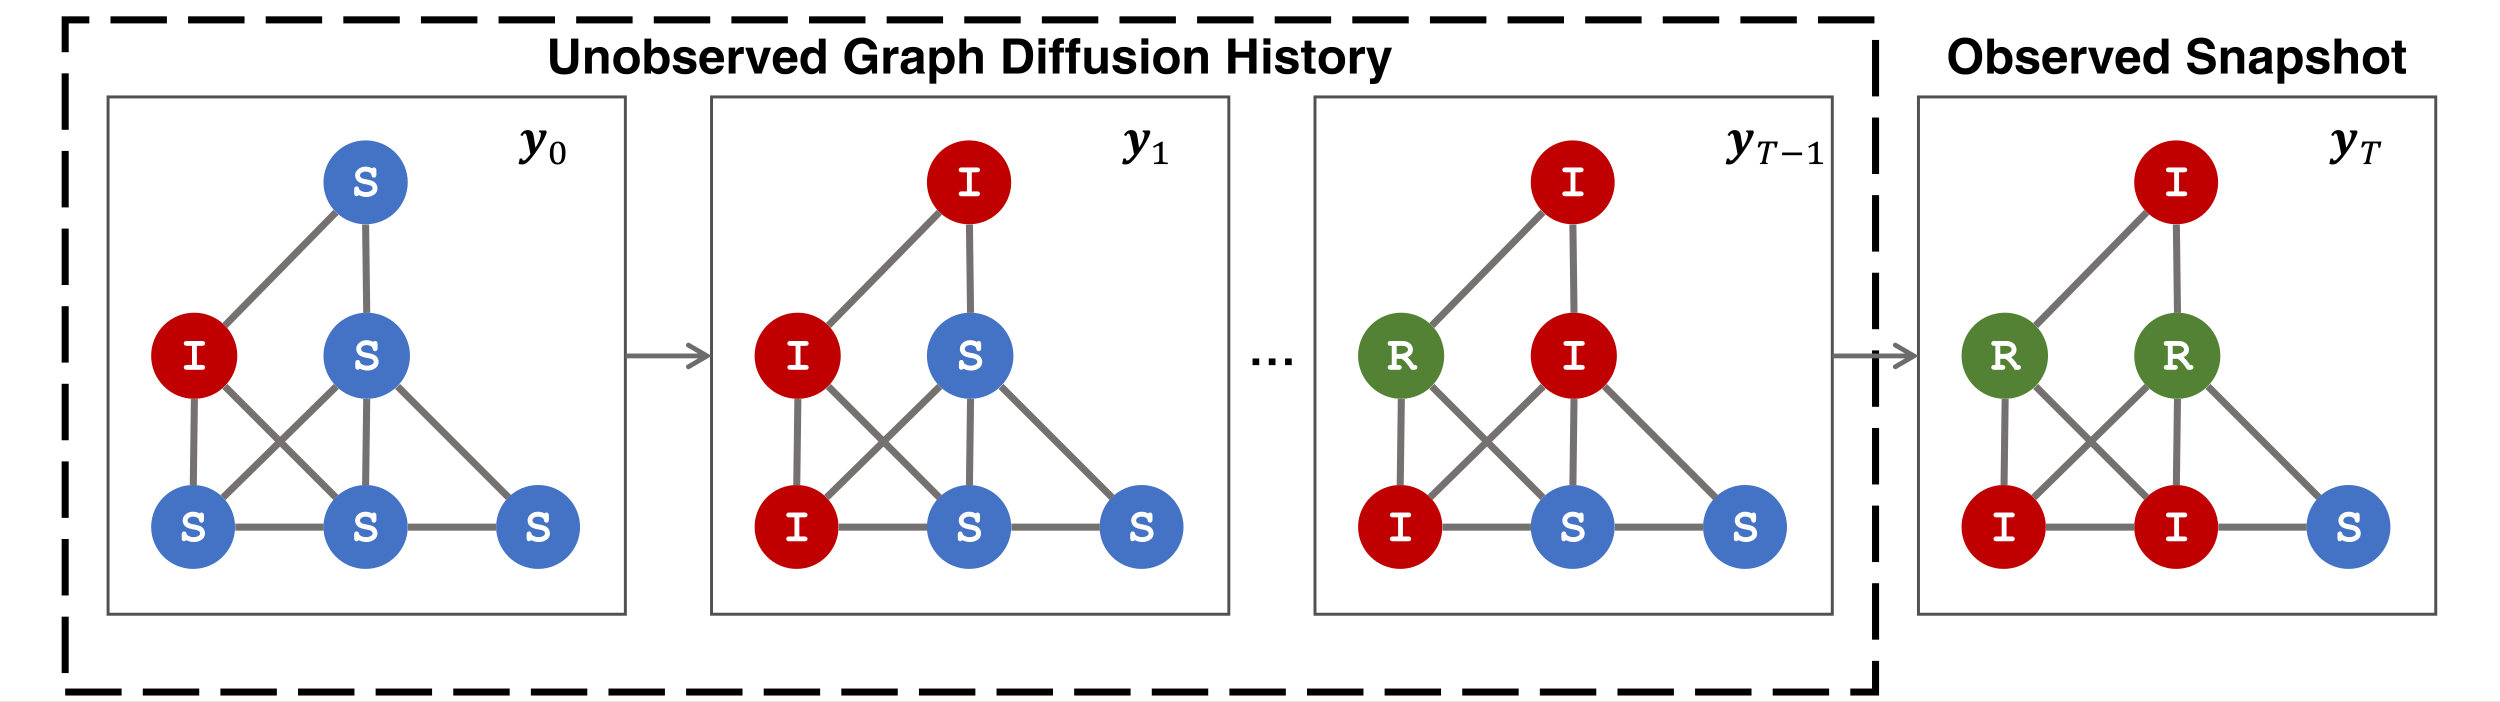 <svg xmlns="http://www.w3.org/2000/svg" xmlns:xlink="http://www.w3.org/1999/xlink" width="1077.12" height="302.4" viewBox="0 0 807.84 226.8"><rect x="0" y="0" width="807.84" height="226.8" fill="#333333" stroke="none"/><g data-name="P"><clipPath id="a"><path transform="matrix(1 0 0 -1 0 226.8)" d="M0 0h807.84v226.8H0z" fill-rule="evenodd"/></clipPath><g clip-path="url(#a)"><path d="M0 226.8h807.84V0H0z" fill="#fff" fill-rule="evenodd"/></g></g><path stroke-width="2.28" stroke-dasharray="18.24,6.84" stroke-miterlimit="10" fill="none" stroke="#000" d="M21.06 223.62h585V6.42h-585z" data-name="P"/><path d="M48.84 114.96c0-7.69 6.232-13.92 13.92-13.92s13.92 6.23 13.92 13.92c0 7.69-6.232 13.92-13.92 13.92s-13.92-6.23-13.92-13.92z" fill="#c00000" fill-rule="evenodd" data-name="P"/><g data-name="P"><clipPath id="b"><path transform="matrix(1 0 0 -1 0 226.8)" d="M0 0h807.84v226.8H0z" fill-rule="evenodd"/></clipPath><g clip-path="url(#b)"><symbol id="c"><path d="M.268.492V.1H.37C.393.1.41.095.42.086A.046.046 0 0 0 .436.05.047.047 0 0 0 .42.014C.41.004.393 0 .37 0H.066C.043 0 .026.005.015.014A.048.048 0 0 0 0 .05c0 .015.005.027.015.036C.025.096.043.1.067.1h.101v.392H.067C.043.492.026.496.015.505A.048.048 0 0 0 0 .542c0 .015.005.027.015.036.01.01.028.014.052.014h.302C.393.592.41.587.42.578A.046.046 0 0 0 .436.542.047.047 0 0 0 .42.505C.41.496.393.492.37.492H.267z"/></symbol><use xlink:href="#c" transform="matrix(15.744 0 0 -15.744 59.395 119.5)" fill="#fff"/></g></g><path d="M48.84 170.28c0-7.489 6.071-13.56 13.56-13.56 7.489 0 13.56 6.071 13.56 13.56 0 7.489-6.071 13.56-13.56 13.56-7.489 0-13.56-6.071-13.56-13.56z" fill="#4472c4" fill-rule="evenodd" data-name="P"/><g data-name="P"><clipPath id="d"><path transform="matrix(1 0 0 -1 0 226.8)" d="M0 0h807.84v226.8H0z" fill-rule="evenodd"/></clipPath><g clip-path="url(#d)"><symbol id="e"><path d="M.092.04A.086.086 0 0 0 .07.02.04.04 0 0 0 .05.016.048.048 0 0 0 .015.03C.004.04 0 .058 0 .082v.067c0 .025.005.042.014.052.01.01.021.015.037.015A.046.046 0 0 0 .08.207.058.058 0 0 0 .098.176a.083.083 0 0 1 .013-.03c.01-.01.026-.02.05-.03A.197.197 0 0 1 .242.1c.044 0 .08.01.11.031.017.013.026.029.026.047a.054.054 0 0 1-.013.035.094.094 0 0 1-.043.027.672.672 0 0 1-.087.02.472.472 0 0 0-.124.037.166.166 0 0 0-.091.145c0 .048.02.09.06.125.04.037.092.055.156.055.026 0 .05-.003.072-.01a.195.195 0 0 0 .06-.025C.38.6.394.606.407.606A.045.045 0 0 0 .442.59C.452.58.457.563.457.54V.464C.457.44.452.423.442.413A.046.046 0 0 0 .407.397.05.05 0 0 0 .375.41C.367.414.362.425.358.442a.092.092 0 0 1-.013.036.107.107 0 0 1-.043.03.159.159 0 0 1-.065.013A.134.134 0 0 1 .15.496C.13.48.12.462.12.444.12.43.124.419.132.408A.087.087 0 0 1 .17.38.727.727 0 0 1 .264.359.588.588 0 0 0 .382.326.163.163 0 0 0 .45.269.155.155 0 0 0 .478.177.148.148 0 0 0 .426.06.264.264 0 0 0 .249 0a.322.322 0 0 0-.157.04z"/></symbol><use xlink:href="#e" transform="matrix(15.72 0 0 -15.72 58.719 175.142)" fill="#fff"/></g></g><path stroke-width="2.28" stroke-miterlimit="10" fill="none" stroke="#767171" d="m62.817 128.94-.357 27.868" data-name="P"/><path d="M160.32 170.28c0-7.489 6.07-13.56 13.56-13.56s13.56 6.071 13.56 13.56c0 7.489-6.07 13.56-13.56 13.56s-13.56-6.071-13.56-13.56z" fill="#4472c4" fill-rule="evenodd" data-name="P"/><g data-name="P"><clipPath id="f"><path transform="matrix(1 0 0 -1 0 226.8)" d="M0 0h807.84v226.8H0z" fill-rule="evenodd"/></clipPath><g clip-path="url(#f)"><use xlink:href="#e" transform="matrix(15.72 0 0 -15.72 170.175 175.142)" fill="#fff"/></g></g><path stroke-width="2.28" stroke-miterlimit="10" fill="none" stroke="#767171" d="M160.39 170.34h-28.57" data-name="P"/><path d="M104.52 114.96c0-7.69 6.26-13.92 13.98-13.92 7.72 0 13.98 6.23 13.98 13.92 0 7.69-6.26 13.92-13.98 13.92-7.72 0-13.98-6.23-13.98-13.92z" fill="#4472c4" fill-rule="evenodd" data-name="P"/><g data-name="P"><clipPath id="g"><path transform="matrix(1 0 0 -1 0 226.8)" d="M0 0h807.84v226.8H0z" fill-rule="evenodd"/></clipPath><g clip-path="url(#g)"><use xlink:href="#e" transform="matrix(15.744 0 0 -15.744 114.806 119.73)" fill="#fff"/></g></g><path d="M104.52 170.28c0-7.489 6.1-13.56 13.62-13.56s13.62 6.071 13.62 13.56c0 7.489-6.1 13.56-13.62 13.56s-13.62-6.071-13.62-13.56z" fill="#4472c4" fill-rule="evenodd" data-name="P"/><g data-name="P"><clipPath id="h"><path transform="matrix(1 0 0 -1 0 226.8)" d="M0 0h807.84v226.8H0z" fill-rule="evenodd"/></clipPath><g clip-path="url(#h)"><use xlink:href="#e" transform="matrix(15.72 0 0 -15.72 114.445 175.142)" fill="#fff"/></g></g><path stroke-width="2.28" stroke-miterlimit="10" fill="none" stroke="#767171" d="m118.5 128.94-.36 27.868" data-name="P"/><path d="M104.52 58.92c0-7.49 6.1-13.56 13.62-13.56s13.62 6.07 13.62 13.56-6.1 13.56-13.62 13.56-13.62-6.07-13.62-13.56z" fill="#4472c4" fill-rule="evenodd" data-name="P"/><g data-name="P"><clipPath id="i"><path transform="matrix(1 0 0 -1 0 226.8)" d="M0 0h807.84v226.8H0z" fill-rule="evenodd"/></clipPath><g clip-path="url(#i)"><use xlink:href="#e" transform="matrix(15.72 0 0 -15.72 114.445 63.64)" fill="#fff"/></g></g><path stroke-width="2.28" stroke-miterlimit="10" fill="none" stroke="#767171" d="m118.14 72.54.36 28.56M108.57 68.58 72.66 105.2M108.69 124.86l-36.63 35.924M108.57 160.784 72.66 124.86M104.59 170.34H76.02M164.37 160.784l-35.91-35.924" data-name="P"/><path stroke-width=".96" stroke-miterlimit="10" fill="none" stroke="#515151" d="M34.92 198.48h167.16V31.32H34.92z" data-name="P"/><g data-name="P"><clipPath id="j"><path transform="matrix(1 0 0 -1 0 226.8)" d="M0 0h807.84v226.8H0z" fill-rule="evenodd"/></clipPath><g clip-path="url(#j)"><symbol id="k"><path d="M.243.208a4.986 4.986 0 0 1-.077.377.135.135 0 0 1-.013.033.037.037 0 0 1-.012.013.02.02 0 0 1-.011.004.031.031 0 0 1-.023-.01.176.176 0 0 1-.026-.042l-.045.02c.019.034.04.06.065.077a.139.139 0 0 0 .083.026.139.139 0 0 0 .06-.012.09.09 0 0 0 .037-.03.154.154 0 0 0 .022-.049A4.676 4.676 0 0 0 .345.344a.732.732 0 0 1 .083.151c.02.05.03.093.03.132 0 .012-.003.022-.01.028-.005.006-.015.01-.03.01l.007.033h.138L.58.666A.73.73 0 0 0 .55.584C.53.537.501.484.467.426A2.502 2.502 0 0 0 .255.121.572.572 0 0 0 .173.038a.187.187 0 0 0-.052-.03A.157.157 0 0 0 .068 0 .215.215 0 0 0 0 .01l.024.111h.052c0-.014.002-.024.006-.03.003-.007.01-.01.02-.01.008 0 .015.002.022.004A.109.109 0 0 1 .15.102a1.29 1.29 0 0 1 .093.106z"/></symbol><use xlink:href="#k" transform="matrix(15.72 0 0 -15.72 167.574 53.134)"/></g><clipPath id="l"><path transform="matrix(1 0 0 -1 0 226.8)" d="M0 0h807.84v226.8H0z" fill-rule="evenodd"/></clipPath><g clip-path="url(#l)"><symbol id="m"><path d="M.214 0C.142 0 .088.026.053.079A.432.432 0 0 0 0 .317C0 .373.005.42.016.46c.011.041.026.075.046.101a.19.19 0 0 0 .16.08A.207.207 0 0 0 .32.622.174.174 0 0 0 .388.559.283.283 0 0 0 .426.46.642.642 0 0 0 .438.33C.438.22.42.138.381.082A.19.19 0 0 0 .214 0M.1.329c0-.049.002-.09.007-.126A.344.344 0 0 1 .13.116a.12.12 0 0 1 .037-.05.09.09 0 0 1 .054-.017c.02 0 .037.005.051.015C.287.074.3.09.31.111.319.133.326.16.33.192A.869.869 0 0 1 .33.438a.366.366 0 0 1-.023.089.12.12 0 0 1-.037.052.082.082 0 0 1-.05.016.09.09 0 0 1-.058-.018.119.119 0 0 1-.037-.052A.349.349 0 0 1 .106.44 1.047 1.047 0 0 1 .101.329z"/></symbol><use xlink:href="#m" transform="matrix(11.52 0 0 -11.52 177.69 53.138)"/></g></g><path d="M243.84 114.96c0-7.69 6.23-13.92 13.92-13.92 7.69 0 13.92 6.23 13.92 13.92 0 7.69-6.23 13.92-13.92 13.92-7.69 0-13.92-6.23-13.92-13.92z" fill="#c00000" fill-rule="evenodd" data-name="P"/><g data-name="P"><clipPath id="n"><path transform="matrix(1 0 0 -1 0 226.8)" d="M0 0h807.84v226.8H0z" fill-rule="evenodd"/></clipPath><g clip-path="url(#n)"><use xlink:href="#c" transform="matrix(15.744 0 0 -15.744 254.441 119.5)" fill="#fff"/></g></g><path d="M243.84 170.28c0-7.489 6.07-13.56 13.56-13.56s13.56 6.071 13.56 13.56c0 7.489-6.07 13.56-13.56 13.56s-13.56-6.071-13.56-13.56z" fill="#c00000" fill-rule="evenodd" data-name="P"/><g data-name="P"><clipPath id="o"><path transform="matrix(1 0 0 -1 0 226.8)" d="M0 0h807.84v226.8H0z" fill-rule="evenodd"/></clipPath><g clip-path="url(#o)"><use xlink:href="#c" transform="matrix(15.72 0 0 -15.72 254.08 174.912)" fill="#fff"/></g></g><path stroke-width="2.28" stroke-miterlimit="10" fill="none" stroke="#767171" d="m257.82 128.94-.36 27.868" data-name="P"/><path d="M355.32 170.28c0-7.489 6.07-13.56 13.56-13.56s13.56 6.071 13.56 13.56c0 7.489-6.07 13.56-13.56 13.56s-13.56-6.071-13.56-13.56z" fill="#4472c4" fill-rule="evenodd" data-name="P"/><g data-name="P"><clipPath id="p"><path transform="matrix(1 0 0 -1 0 226.8)" d="M0 0h807.84v226.8H0z" fill-rule="evenodd"/></clipPath><g clip-path="url(#p)"><use xlink:href="#e" transform="matrix(15.72 0 0 -15.72 365.225 175.142)" fill="#fff"/></g></g><path stroke-width="2.28" stroke-miterlimit="10" fill="none" stroke="#767171" d="M355.39 170.34h-28.57" data-name="P"/><path d="M299.52 114.96c0-7.69 6.26-13.92 13.98-13.92 7.72 0 13.98 6.23 13.98 13.92 0 7.69-6.26 13.92-13.98 13.92-7.72 0-13.98-6.23-13.98-13.92z" fill="#4472c4" fill-rule="evenodd" data-name="P"/><g data-name="P"><clipPath id="q"><path transform="matrix(1 0 0 -1 0 226.8)" d="M0 0h807.84v226.8H0z" fill-rule="evenodd"/></clipPath><g clip-path="url(#q)"><use xlink:href="#e" transform="matrix(15.744 0 0 -15.744 309.856 119.73)" fill="#fff"/></g></g><path d="M299.52 170.28c0-7.489 6.1-13.56 13.62-13.56s13.62 6.071 13.62 13.56c0 7.489-6.1 13.56-13.62 13.56s-13.62-6.071-13.62-13.56z" fill="#4472c4" fill-rule="evenodd" data-name="P"/><g data-name="P"><clipPath id="r"><path transform="matrix(1 0 0 -1 0 226.8)" d="M0 0h807.84v226.8H0z" fill-rule="evenodd"/></clipPath><g clip-path="url(#r)"><use xlink:href="#e" transform="matrix(15.72 0 0 -15.72 309.495 175.142)" fill="#fff"/></g></g><path stroke-width="2.28" stroke-miterlimit="10" fill="none" stroke="#767171" d="m313.62 128.94-.36 27.868" data-name="P"/><path d="M299.52 58.92c0-7.49 6.1-13.56 13.62-13.56s13.62 6.07 13.62 13.56-6.1 13.56-13.62 13.56-13.62-6.07-13.62-13.56z" fill="#c00000" fill-rule="evenodd" data-name="P"/><g data-name="P"><clipPath id="s"><path transform="matrix(1 0 0 -1 0 226.8)" d="M0 0h807.84v226.8H0z" fill-rule="evenodd"/></clipPath><g clip-path="url(#s)"><use xlink:href="#c" transform="matrix(15.72 0 0 -15.72 309.81 63.41)" fill="#fff"/></g></g><path stroke-width="2.28" stroke-miterlimit="10" fill="none" stroke="#767171" d="m313.26 72.54.36 28.56M303.57 68.58l-35.91 36.62M303.69 124.86l-36.63 35.924M303.57 160.784l-35.91-35.924M299.59 170.34h-28.57M359.37 160.784l-35.91-35.924" data-name="P"/><path stroke-width=".96" stroke-miterlimit="10" fill="none" stroke="#515151" d="M229.92 198.48h167.16V31.32H229.92z" data-name="P"/><g data-name="P"><clipPath id="t"><path transform="matrix(1 0 0 -1 0 226.8)" d="M0 0h807.84v226.8H0z" fill-rule="evenodd"/></clipPath><g clip-path="url(#t)"><use xlink:href="#k" transform="matrix(15.72 0 0 -15.72 362.624 53.134)"/></g><clipPath id="u"><path transform="matrix(1 0 0 -1 0 226.8)" d="M0 0h807.84v226.8H0z" fill-rule="evenodd"/></clipPath><g clip-path="url(#u)"><symbol id="v"><path d="M.268.129A.31.31 0 0 1 .27.084.057.057 0 0 1 .277.071a.048.048 0 0 1 .01-.009.04.04 0 0 1 .015-.01.63.63 0 0 1 .112-.01V0H.027v.042A3.372 3.372 0 0 1 .11.048a.21.21 0 0 1 .022.005.07.07 0 0 1 .027.016.04.04 0 0 1 .008.013.166.166 0 0 1 .006.047v.35c0 .013-.002.022-.007.027C.161.51.154.514.145.514A.11.11 0 0 1 .1.498 1.019 1.019 0 0 1 .023.452.37.37 0 0 0 0 .497 33.407 33.407 0 0 1 .24.63h.03a3.583 3.583 0 0 1-.002-.09V.13z"/></symbol><use xlink:href="#v" transform="matrix(11.52 0 0 -11.52 372.6 53.02)"/></g></g><path d="M438.84 114.96c0-7.69 6.23-13.92 13.92-13.92 7.69 0 13.92 6.23 13.92 13.92 0 7.69-6.23 13.92-13.92 13.92-7.69 0-13.92-6.23-13.92-13.92z" fill="#548235" fill-rule="evenodd" data-name="P"/><g data-name="P"><clipPath id="w"><path transform="matrix(1 0 0 -1 0 226.8)" d="M0 0h807.84v226.8H0z" fill-rule="evenodd"/></clipPath><g clip-path="url(#w)"><symbol id="x"><path d="M.183.226V.1h.036C.243.1.259.095.27.086A.046.046 0 0 0 .286.05.047.047 0 0 0 .27.014C.26.004.243 0 .219 0H.067C.043 0 .026.005.015.014A.048.048 0 0 0 0 .05c0 .015.005.027.016.036.01.01.027.014.05.014h.017v.392H.067C.043.492.026.496.015.505A.048.048 0 0 0 0 .542c0 .015.005.027.015.036.01.01.028.014.052.014h.226C.364.592.42.574.458.539A.164.164 0 0 0 .516.412C.516.38.507.352.49.326A.239.239 0 0 0 .406.258.636.636 0 0 0 .535.1C.56.1.577.097.585.092A.049.049 0 0 0 .607.05.047.047 0 0 0 .592.014C.582.004.565 0 .54 0H.483C.403.125.335.2.282.226h-.1m0 .1h.079C.29.326.316.331.338.34.37.351.39.363.4.376.41.39.416.402.416.415c0 .019-.01.036-.03.052-.02.017-.05.025-.089.025H.183V.326z"/></symbol><use xlink:href="#x" transform="matrix(15.744 0 0 -15.744 448.423 119.5)" fill="#fff"/></g></g><path d="M438.84 170.28c0-7.489 6.1-13.56 13.62-13.56s13.62 6.071 13.62 13.56c0 7.489-6.1 13.56-13.62 13.56s-13.62-6.071-13.62-13.56z" fill="#c00000" fill-rule="evenodd" data-name="P"/><g data-name="P"><clipPath id="y"><path transform="matrix(1 0 0 -1 0 226.8)" d="M0 0h807.84v226.8H0z" fill-rule="evenodd"/></clipPath><g clip-path="url(#y)"><use xlink:href="#c" transform="matrix(15.72 0 0 -15.72 449.13 174.912)" fill="#fff"/></g></g><path stroke-width="2.28" stroke-miterlimit="10" fill="none" stroke="#767171" d="m452.82 128.94-.36 27.868" data-name="P"/><path d="M550.32 170.28c0-7.489 6.07-13.56 13.56-13.56s13.56 6.071 13.56 13.56c0 7.489-6.07 13.56-13.56 13.56s-13.56-6.071-13.56-13.56z" fill="#4472c4" fill-rule="evenodd" data-name="P"/><g data-name="P"><clipPath id="z"><path transform="matrix(1 0 0 -1 0 226.8)" d="M0 0h807.84v226.8H0z" fill-rule="evenodd"/></clipPath><g clip-path="url(#z)"><use xlink:href="#e" transform="matrix(15.72 0 0 -15.72 560.275 175.142)" fill="#fff"/></g></g><path stroke-width="2.28" stroke-miterlimit="10" fill="none" stroke="#767171" d="M550.39 170.34h-28.57" data-name="P"/><path d="M494.64 114.96c0-7.69 6.23-13.92 13.92-13.92 7.69 0 13.92 6.23 13.92 13.92 0 7.69-6.23 13.92-13.92 13.92-7.69 0-13.92-6.23-13.92-13.92z" fill="#c00000" fill-rule="evenodd" data-name="P"/><g data-name="P"><clipPath id="A"><path transform="matrix(1 0 0 -1 0 226.8)" d="M0 0h807.84v226.8H0z" fill-rule="evenodd"/></clipPath><g clip-path="url(#A)"><use xlink:href="#c" transform="matrix(15.744 0 0 -15.744 505.221 119.5)" fill="#fff"/></g></g><path d="M494.64 170.28c0-7.489 6.07-13.56 13.56-13.56s13.56 6.071 13.56 13.56c0 7.489-6.07 13.56-13.56 13.56s-13.56-6.071-13.56-13.56z" fill="#4472c4" fill-rule="evenodd" data-name="P"/><g data-name="P"><clipPath id="B"><path transform="matrix(1 0 0 -1 0 226.8)" d="M0 0h807.84v226.8H0z" fill-rule="evenodd"/></clipPath><g clip-path="url(#B)"><use xlink:href="#e" transform="matrix(15.72 0 0 -15.72 504.545 175.142)" fill="#fff"/></g></g><path stroke-width="2.28" stroke-miterlimit="10" fill="none" stroke="#767171" d="m508.62 128.94-.36 27.868" data-name="P"/><path d="M494.64 58.92c0-7.49 6.07-13.56 13.56-13.56s13.56 6.07 13.56 13.56-6.07 13.56-13.56 13.56-13.56-6.07-13.56-13.56z" fill="#c00000" fill-rule="evenodd" data-name="P"/><g data-name="P"><clipPath id="C"><path transform="matrix(1 0 0 -1 0 226.8)" d="M0 0h807.84v226.8H0z" fill-rule="evenodd"/></clipPath><g clip-path="url(#C)"><use xlink:href="#c" transform="matrix(15.72 0 0 -15.72 504.86 63.41)" fill="#fff"/></g></g><path stroke-width="2.28" stroke-miterlimit="10" fill="none" stroke="#767171" d="m508.26 72.54.36 28.56M498.57 68.58l-35.91 36.62M498.69 124.86l-36.63 35.924M498.57 160.784l-35.91-35.924M494.71 170.34h-28.57M554.37 160.784l-35.91-35.924" data-name="P"/><path stroke-width=".96" stroke-miterlimit="10" fill="none" stroke="#515151" d="M424.92 198.48h167.16V31.32H424.92z" data-name="P"/><g data-name="P"><clipPath id="D"><path transform="matrix(1 0 0 -1 0 226.8)" d="M0 0h807.84v226.8H0z" fill-rule="evenodd"/></clipPath><g clip-path="url(#D)"><use xlink:href="#k" transform="matrix(15.72 0 0 -15.72 557.644 53.134)"/></g><clipPath id="E"><path transform="matrix(1 0 0 -1 0 226.8)" d="M0 0h807.84v226.8H0z" fill-rule="evenodd"/></clipPath><g clip-path="url(#E)"><symbol id="F"><path d="m.063 0 .006.03.021.005C.096.036.101.038.105.04a.036.036 0 0 1 .011.01l.01.017A2.056 2.056 0 0 1 .144.14l.098.442H.176L.148.58a.06.06 0 0 1-.02-.006A.064.064 0 0 1 .11.564.5.5 0 0 1 .052.468H0l.037.165h.532L.53.461H.48v.028L.478.506a.199.199 0 0 1-.01.053A.052.052 0 0 1 .46.57a.022.022 0 0 1-.009.007.046.046 0 0 1-.013.004.167.167 0 0 1-.02 0H.339L.24.137A.477.477 0 0 1 .229.07C.229.063.23.057.232.052A.025.025 0 0 1 .24.041.044.044 0 0 1 .258.033.175.175 0 0 1 .286.03L.279 0H.063z"/></symbol><use xlink:href="#F" transform="matrix(11.52 0 0 -11.52 567.951 53.02)"/></g><clipPath id="G"><path transform="matrix(1 0 0 -1 0 226.8)" d="M0 0h807.84v226.8H0z" fill-rule="evenodd"/></clipPath><g clip-path="url(#G)"><symbol id="H"><path d="M0 0v.075h.563V0H0z"/></symbol><use xlink:href="#H" transform="matrix(11.52 0 0 -11.52 575.85 50.157)"/></g><clipPath id="I"><path transform="matrix(1 0 0 -1 0 226.8)" d="M0 0h807.84v226.8H0z" fill-rule="evenodd"/></clipPath><g clip-path="url(#I)"><use xlink:href="#v" transform="matrix(11.52 0 0 -11.52 584.33 53.02)"/></g></g><path d="M633.84 114.96c0-7.69 6.26-13.92 13.98-13.92 7.72 0 13.98 6.23 13.98 13.92 0 7.69-6.26 13.92-13.98 13.92-7.72 0-13.98-6.23-13.98-13.92z" fill="#548235" fill-rule="evenodd" data-name="P"/><g data-name="P"><clipPath id="J"><path transform="matrix(1 0 0 -1 0 226.8)" d="M0 0h807.84v226.8H0z" fill-rule="evenodd"/></clipPath><g clip-path="url(#J)"><use xlink:href="#x" transform="matrix(15.744 0 0 -15.744 643.473 119.5)" fill="#fff"/></g></g><path d="M633.84 170.28c0-7.489 6.1-13.56 13.62-13.56s13.62 6.071 13.62 13.56c0 7.489-6.1 13.56-13.62 13.56s-13.62-6.071-13.62-13.56z" fill="#c00000" fill-rule="evenodd" data-name="P"/><g data-name="P"><clipPath id="K"><path transform="matrix(1 0 0 -1 0 226.8)" d="M0 0h807.84v226.8H0z" fill-rule="evenodd"/></clipPath><g clip-path="url(#K)"><use xlink:href="#c" transform="matrix(15.72 0 0 -15.72 644.18 174.912)" fill="#fff"/></g></g><path stroke-width="2.28" stroke-miterlimit="10" fill="none" stroke="#767171" d="m647.94 128.94-.36 27.868" data-name="P"/><path d="M745.32 170.28c0-7.489 6.07-13.56 13.56-13.56s13.56 6.071 13.56 13.56c0 7.489-6.07 13.56-13.56 13.56s-13.56-6.071-13.56-13.56z" fill="#4472c4" fill-rule="evenodd" data-name="P"/><g data-name="P"><clipPath id="L"><path transform="matrix(1 0 0 -1 0 226.8)" d="M0 0h807.84v226.8H0z" fill-rule="evenodd"/></clipPath><g clip-path="url(#L)"><use xlink:href="#e" transform="matrix(15.72 0 0 -15.72 755.315 175.142)" fill="#fff"/></g></g><path stroke-width="2.28" stroke-miterlimit="10" fill="none" stroke="#767171" d="M745.39 170.34h-28.57" data-name="P"/><path d="M689.64 114.96c0-7.69 6.23-13.92 13.92-13.92 7.69 0 13.92 6.23 13.92 13.92 0 7.69-6.23 13.92-13.92 13.92-7.69 0-13.92-6.23-13.92-13.92z" fill="#548235" fill-rule="evenodd" data-name="P"/><g data-name="P"><clipPath id="M"><path transform="matrix(1 0 0 -1 0 226.8)" d="M0 0h807.84v226.8H0z" fill-rule="evenodd"/></clipPath><g clip-path="url(#M)"><use xlink:href="#x" transform="matrix(15.744 0 0 -15.744 699.203 119.5)" fill="#fff"/></g></g><path d="M689.64 170.28c0-7.489 6.07-13.56 13.56-13.56s13.56 6.071 13.56 13.56c0 7.489-6.07 13.56-13.56 13.56s-13.56-6.071-13.56-13.56z" fill="#c00000" fill-rule="evenodd" data-name="P"/><g data-name="P"><clipPath id="N"><path transform="matrix(1 0 0 -1 0 226.8)" d="M0 0h807.84v226.8H0z" fill-rule="evenodd"/></clipPath><g clip-path="url(#N)"><use xlink:href="#c" transform="matrix(15.72 0 0 -15.72 699.91 174.912)" fill="#fff"/></g></g><path stroke-width="2.28" stroke-miterlimit="10" fill="none" stroke="#767171" d="m703.62 128.94-.36 27.868" data-name="P"/><path d="M689.64 58.92c0-7.49 6.07-13.56 13.56-13.56s13.56 6.07 13.56 13.56-6.07 13.56-13.56 13.56-13.56-6.07-13.56-13.56z" fill="#c00000" fill-rule="evenodd" data-name="P"/><g data-name="P"><clipPath id="O"><path transform="matrix(1 0 0 -1 0 226.8)" d="M0 0h807.84v226.8H0z" fill-rule="evenodd"/></clipPath><g clip-path="url(#O)"><use xlink:href="#c" transform="matrix(15.72 0 0 -15.72 699.91 63.41)" fill="#fff"/></g></g><path stroke-width="2.28" stroke-miterlimit="10" fill="none" stroke="#767171" d="m703.26 72.54.36 28.56M693.69 68.58l-35.91 36.62M693.81 124.86l-36.63 35.924M693.69 160.784l-35.91-35.924M689.71 170.34h-28.57M749.37 160.784l-35.91-35.924" data-name="P"/><path stroke-width=".96" stroke-miterlimit="10" fill="none" stroke="#515151" d="M619.92 198.48h167.16V31.32H619.92z" data-name="P"/><g data-name="P"><clipPath id="P"><path transform="matrix(1 0 0 -1 0 226.8)" d="M0 0h807.84v226.8H0z" fill-rule="evenodd"/></clipPath><g clip-path="url(#P)"><use xlink:href="#k" transform="matrix(15.72 0 0 -15.72 752.694 53.134)"/></g><clipPath id="Q"><path transform="matrix(1 0 0 -1 0 226.8)" d="M0 0h807.84v226.8H0z" fill-rule="evenodd"/></clipPath><g clip-path="url(#Q)"><use xlink:href="#F" transform="matrix(11.52 0 0 -11.52 762.991 53.02)"/></g></g><path d="M202.14 114.24h26.31v1.56h-26.31zm20.71-3.39 7.15 4.17-7.15 4.17c-.37.22-.85.1-1.07-.28a.77.77 0 0 1 .28-1.06l6-3.5v1.34l-6-3.5a.77.77 0 0 1-.28-1.06c.22-.38.7-.5 1.07-.28zM592.14 114.24h26.31v1.56h-26.31zm20.71-3.39 7.15 4.17-7.15 4.17c-.37.22-.85.1-1.07-.28a.77.77 0 0 1 .28-1.06l6-3.5v1.34l-6-3.5a.77.77 0 0 1-.28-1.06c.22-.38.7-.5 1.07-.28z" fill="#6c6c6c" data-name="P"/><g data-name="P"><clipPath id="R"><path transform="matrix(1 0 0 -1 0 226.8)" d="M0 0h807.84v226.8H0z" fill-rule="evenodd"/></clipPath><g clip-path="url(#R)"><symbol id="S"><path d="M.667 0v.137h.137V0H.667M.333 0v.137h.138V0H.333M0 0v.137h.137V0H0z"/></symbol><use xlink:href="#S" transform="matrix(15.744 0 0 -15.744 404.745 117.98)"/></g></g><g data-name="P"><clipPath id="T"><path transform="matrix(1 0 0 -1 0 226.8)" d="M0 0h807.84v226.8H0z" fill-rule="evenodd"/></clipPath><g clip-path="url(#T)"><symbol id="U"><path d="M.58.29C.58.188.557.113.512.068.466.023.392 0 .29 0 .192 0 .119.024.071.07.024.119.001.192 0 .29v.447h.15V.285C.15.234.16.195.185.17.208.144.243.131.29.131c.05 0 .086.012.107.035C.42.19.43.229.43.286v.451h.15V.29z"/></symbol><symbol id="V"><path d="M0 0v.531h.133V.453l.018.026c.035.044.085.066.15.066.057 0 .1-.016.132-.05A.191.191 0 0 0 .481.358V0h-.14v.332C.34.365.334.389.319.405.305.42.284.429.254.429.218.429.19.418.17.396.15.373.14.34.14.3V0H0z"/></symbol><symbol id="W"><path d="M.271 0a.266.266 0 0 0-.198.075A.276.276 0 0 0 0 .276c0 .087.024.156.073.206.05.052.115.077.198.077.084 0 .15-.025.2-.077A.285.285 0 0 0 .542.276.276.276 0 0 0 .47.075.266.266 0 0 0 .271 0m0 .117c.042 0 .074.014.096.041a.188.188 0 0 1 .032.12C.4.332.39.372.367.4.345.428.313.442.27.442.23.442.198.428.176.4A.196.196 0 0 1 .144.278a.19.19 0 0 1 .032-.12C.198.131.23.118.271.118z"/></symbol><symbol id="X"><path d="M0 .731h.14V.476l.003.003c.038.054.088.08.15.08A.2.2 0 0 0 .454.484.3.3 0 0 0 .517.288.33.33 0 0 0 .455.079.196.196 0 0 0 .292 0a.18.18 0 0 0-.149.074L.137.082V.014H0V.73M.252.115C.29.115.32.13.341.157a.193.193 0 0 1 .032.118c0 .051-.011.09-.032.12a.103.103 0 0 1-.088.043.102.102 0 0 1-.088-.044A.21.21 0 0 1 .133.27c0-.048.01-.086.032-.114a.104.104 0 0 1 .087-.04z"/></symbol><symbol id="Y"><path d="M.336.386c0 .02-.009.037-.025.05a.112.112 0 0 1-.068.018A.12.12 0 0 1 .18.439.043.043 0 0 1 .157.401c0-.012.009-.022.026-.03a.478.478 0 0 1 .09-.027A.472.472 0 0 0 .446.28C.475.258.489.222.489.173A.15.15 0 0 0 .426.047.27.27 0 0 0 .259 0 .325.325 0 0 0 .07.047.168.168 0 0 0 0 .184h.143A.07.07 0 0 1 .175.126a.152.152 0 0 1 .084-.02C.287.105.31.11.325.12s.024.023.024.04C.349.172.34.182.326.19a.351.351 0 0 1-.08.026.53.53 0 0 0-.181.064C.035.302.02.336.02.383c0 .053.02.095.058.127.04.033.091.05.155.05C.306.56.363.542.408.51A.147.147 0 0 0 .475.386h-.14z"/></symbol><symbol id="Z"><path d="M.252 0a.236.236 0 0 0-.187.075A.313.313 0 0 0 0 .288a.28.28 0 0 0 .067.199.24.24 0 0 0 .185.072C.333.56.396.535.44.485.483.437.505.367.505.276c.001-.01 0-.02-.002-.031H.14A.184.184 0 0 1 .17.15C.189.124.22.111.267.111c.02 0 .04.006.058.018a.07.07 0 0 1 .033.044H.5A.203.203 0 0 0 .417.046.279.279 0 0 0 .252 0M.36.334a.146.146 0 0 1-.025.075C.316.432.288.444.25.444A.094.094 0 0 1 .168.403.183.183 0 0 1 .143.334h.216z"/></symbol><symbol id="aa"><path d="M0 0v.531h.133V.436c.005.01.01.02.017.03.033.053.075.08.127.08L.31.544V.402a.405.405 0 0 1-.042.002C.224.404.193.394.171.372.151.351.141.32.141.276V0H0z"/></symbol><symbol id="ab"><path d="M0 .531h.155L.268.135l.114.396H.53L.338 0H.192L0 .531z"/></symbol><symbol id="ac"><path d="M.226 0a.199.199 0 0 0-.164.08A.328.328 0 0 0 0 .287c0 .081.02.147.062.196.041.05.096.075.163.075.06 0 .109-.025.146-.076L.376.475v.256h.14V.014H.382v.068L.378.078A.181.181 0 0 0 .226 0m.038.438A.103.103 0 0 1 .176.395a.198.198 0 0 1-.032-.12c0-.05.01-.09.031-.118A.104.104 0 0 1 .263.115C.301.115.33.13.352.16a.21.21 0 0 1 .031.123c0 .049-.01.087-.031.114a.105.105 0 0 1-.088.041z"/></symbol><symbol id="ad"><path d="M0 0z"/></symbol><symbol id="ae"><path d="M.34 0a.32.32 0 0 0-.248.101A.391.391 0 0 0 0 .375c0 .117.032.21.096.278.064.07.15.104.258.104A.341.341 0 0 0 .57.69.254.254 0 0 0 .669.515h-.15a.121.121 0 0 1-.053.082.167.167 0 0 1-.104.035A.186.186 0 0 1 .21.564.288.288 0 0 1 .154.377c0-.081.018-.143.053-.186C.243.149.294.127.362.127.42.127.465.15.498.194a.258.258 0 0 1 .04.088v.002h-.17v.123h.3V.02h-.1L.555.113.545.1A.243.243 0 0 0 .34 0z"/></symbol><symbol id="af"><path d="M.164 0a.167.167 0 0 0-.12.042A.146.146 0 0 0 0 .153C0 .202.014.241.04.27.069.299.108.317.16.325L.25.337a.197.197 0 0 1 .06.017c.007.003.012.01.016.018a.047.047 0 0 1-.019.061.13.13 0 0 1-.069.015.092.092 0 0 1-.062-.02.073.073 0 0 1-.024-.055H.019c.002.062.024.109.063.14.04.03.097.046.173.046A.259.259 0 0 0 .412.517.133.133 0 0 0 .469.403V.106a.15.15 0 0 1 .006-.05A.044.044 0 0 1 .5.034v-.02H.347a.346.346 0 0 0-.012.063v.001A.213.213 0 0 0 .163 0m.168.21v.061A.228.228 0 0 0 .268.249L.216.239A.106.106 0 0 1 .16.214.06.06 0 0 1 .141.168a.07.07 0 0 1 .017-.05A.063.063 0 0 1 .206.1c.045 0 .08.016.107.047.006.007.01.016.014.028A.123.123 0 0 1 .332.21z"/></symbol><symbol id="ag"><path d="M0 .74h.133V.66l.01.014c.037.053.087.08.149.08A.199.199 0 0 0 .454.678.3.3 0 0 0 .516.482.33.33 0 0 0 .454.273.195.195 0 0 0 .292.194.178.178 0 0 0 .143.27L.14.272V0H0v.74M.252.31C.289.31.319.324.34.352a.193.193 0 0 1 .032.117C.372.52.36.56.34.59a.102.102 0 0 1-.088.043.102.102 0 0 1-.087-.044.212.212 0 0 1-.032-.124c0-.048.01-.086.032-.113A.104.104 0 0 1 .252.31z"/></symbol><symbol id="ah"><path d="M0 0v.718h.14V.464l.011.015c.035.044.085.066.15.066.057 0 .1-.016.132-.05A.191.191 0 0 0 .481.358V0h-.14v.332C.34.365.334.389.319.405.305.42.284.429.254.429.218.429.19.418.17.396.15.373.14.34.14.3V0H0z"/></symbol><symbol id="ai"><path d="M0 0v.718h.307C.406.718.481.688.532.63.583.573.609.488.609.376.609.253.582.16.529.096.476.032.398 0 .295 0H0m.15.124h.126c.061 0 .107.02.137.061A.31.31 0 0 1 .46.371C.459.445.445.5.417.538.388.576.346.594.289.594h-.14v-.47z"/></symbol><symbol id="aj"><path d="M.001 0v.531h.14V0h-.14M0 .723h.143v-.13H0v.13z"/></symbol><symbol id="ak"><path d="M.218.433V0h-.14v.433H0v.098h.078v.045c0 .05.013.089.04.114.028.025.069.038.124.038C.267.728.29.727.308.724V.612H.264C.245.612.233.61.227.602.22.593.217.577.217.554V.531h.091V.433h-.09z"/></symbol><symbol id="al"><path d="M.14.545V.212C.14.18.147.156.161.14.175.125.197.117.226.117.262.117.29.127.31.15c.02.022.029.054.029.096v.299h.14V.014H.346v.08A.15.15 0 0 0 .328.065C.294.022.244 0 .178 0c-.056 0-.1.016-.131.05A.193.193 0 0 0 0 .186v.358h.14z"/></symbol><symbol id="am"><path d="M0 0v.718h.15v-.27h.28v.27h.151V0H.43v.325H.15V0H0z"/></symbol><symbol id="an"><path d="M.3.003A1.068 1.068 0 0 0 .212 0C.163 0 .128.009.106.026.084.044.074.073.074.114v.325H0v.098h.074V.68h.14V.537h.085V.44H.214V.137c0-.012.003-.02.01-.024A.116.116 0 0 1 .272.107h.028V.003z"/></symbol><symbol id="ao"><path d="M.53.745.338.203A.535.535 0 0 0 .26.034C.238.011.2 0 .144 0L.077.001v.113A.103.103 0 0 1 .104.112c.037 0 .061.007.073.023.007.01.014.03.021.06L0 .745h.155L.27.351l.112.394h.146z"/></symbol><use xlink:href="#U" transform="matrix(15.744 0 0 -15.744 177.75 24.068)"/><use xlink:href="#V" transform="matrix(15.744 0 0 -15.744 189.057 23.76)"/><use xlink:href="#W" transform="matrix(15.744 0 0 -15.744 198.192 23.975)"/><use xlink:href="#X" transform="matrix(15.744 0 0 -15.744 208.234 23.975)"/><use xlink:href="#Y" transform="matrix(15.744 0 0 -15.744 217.362 23.975)"/><use xlink:href="#Z" transform="matrix(15.744 0 0 -15.744 226.008 23.975)"/><use xlink:href="#aa" transform="matrix(15.744 0 0 -15.744 235.47 23.76)"/><use xlink:href="#ab" transform="matrix(15.744 0 0 -15.744 240.795 23.76)"/><use xlink:href="#Z" transform="matrix(15.744 0 0 -15.744 249.734 23.975)"/><use xlink:href="#ac" transform="matrix(15.744 0 0 -15.744 258.665 23.975)"/><use xlink:href="#ad" transform="matrix(15.744 0 0 -15.744 267.746 23.76)"/><use xlink:href="#ae" transform="matrix(15.744 0 0 -15.744 272.894 24.068)"/><use xlink:href="#aa" transform="matrix(15.744 0 0 -15.744 285.458 23.76)"/><use xlink:href="#af" transform="matrix(15.744 0 0 -15.744 291.029 23.975)"/><use xlink:href="#ag" transform="matrix(15.744 0 0 -15.744 300.352 27.035)"/><use xlink:href="#ah" transform="matrix(15.744 0 0 -15.744 310.018 23.76)"/><use xlink:href="#ad" transform="matrix(15.744 0 0 -15.744 318.615 23.76)"/><use xlink:href="#ai" transform="matrix(15.744 0 0 -15.744 324.254 23.76)"/><use xlink:href="#aj" transform="matrix(15.744 0 0 -15.744 335.553 23.76)"/><use xlink:href="#ak" transform="matrix(15.744 0 0 -15.744 338.937 23.76)"/><use xlink:href="#ak" transform="matrix(15.744 0 0 -15.744 344.227 23.76)"/><use xlink:href="#al" transform="matrix(15.744 0 0 -15.744 350.401 23.975)"/><use xlink:href="#Y" transform="matrix(15.744 0 0 -15.744 359.452 23.975)"/><use xlink:href="#aj" transform="matrix(15.744 0 0 -15.744 368.82 23.76)"/><use xlink:href="#W" transform="matrix(15.744 0 0 -15.744 372.651 23.975)"/><use xlink:href="#V" transform="matrix(15.744 0 0 -15.744 382.755 23.76)"/><use xlink:href="#ad" transform="matrix(15.744 0 0 -15.744 391.353 23.76)"/><use xlink:href="#am" transform="matrix(15.744 0 0 -15.744 396.876 23.76)"/><use xlink:href="#aj" transform="matrix(15.744 0 0 -15.744 408.26 23.76)"/><use xlink:href="#Y" transform="matrix(15.744 0 0 -15.744 411.958 23.975)"/><use xlink:href="#an" transform="matrix(15.744 0 0 -15.744 420.396 23.852)"/><use xlink:href="#W" transform="matrix(15.744 0 0 -15.744 426.102 23.975)"/><use xlink:href="#aa" transform="matrix(15.744 0 0 -15.744 436.19 23.76)"/><use xlink:href="#ao" transform="matrix(15.744 0 0 -15.744 441.462 27.127)"/></g></g><g data-name="P"><clipPath id="ap"><path transform="matrix(1 0 0 -1 0 226.8)" d="M0 0h807.84v226.8H0z" fill-rule="evenodd"/></clipPath><g clip-path="url(#ap)"><symbol id="aq"><path d="M.345 0a.325.325 0 0 0-.252.101A.387.387 0 0 0 0 .375a.4.4 0 0 0 .093.278.322.322 0 0 0 .252.104C.45.757.535.722.597.653A.4.4 0 0 0 .69.375.387.387 0 0 0 .597.1.325.325 0 0 0 .345 0m0 .127c.06 0 .109.022.143.066A.289.289 0 0 1 .54.375a.3.3 0 0 1-.052.187.17.17 0 0 1-.143.067.17.17 0 0 1-.143-.067A.3.3 0 0 1 .15.375.29.29 0 0 1 .2.193.173.173 0 0 1 .345.127z"/></symbol><symbol id="ar"><path d="M.426.522a.106.106 0 0 1-.045.081.176.176 0 0 1-.107.03.141.141 0 0 1-.089-.025.083.083 0 0 1-.032-.07C.153.517.164.5.187.488a.679.679 0 0 1 .14-.041.514.514 0 0 0 .21-.081C.572.336.59.286.59.22A.19.19 0 0 0 .51.06.354.354 0 0 0 .295 0a.326.326 0 0 0-.213.063.234.234 0 0 0-.082.18h.145A.112.112 0 0 1 .186.153a.172.172 0 0 1 .109-.03C.343.124.38.13.407.146c.027.016.04.038.04.065 0 .027-.01.047-.029.06a.413.413 0 0 1-.12.04.64.64 0 0 0-.23.082C.032.422.013.468.013.53c0 .07.025.125.075.165.05.041.12.062.205.062.08 0 .146-.021.196-.064.05-.042.079-.1.084-.171H.426z"/></symbol><use xlink:href="#aq" transform="matrix(15.744 0 0 -15.744 629.632 24.068)"/><use xlink:href="#X" transform="matrix(15.744 0 0 -15.744 642.15 23.975)"/><use xlink:href="#Y" transform="matrix(15.744 0 0 -15.744 651.277 23.975)"/><use xlink:href="#Z" transform="matrix(15.744 0 0 -15.744 659.955 23.975)"/><use xlink:href="#aa" transform="matrix(15.744 0 0 -15.744 669.354 23.76)"/><use xlink:href="#ab" transform="matrix(15.744 0 0 -15.744 674.71 23.76)"/><use xlink:href="#Z" transform="matrix(15.744 0 0 -15.744 683.618 23.975)"/><use xlink:href="#ac" transform="matrix(15.744 0 0 -15.744 692.596 23.975)"/><use xlink:href="#ad" transform="matrix(15.744 0 0 -15.744 701.677 23.76)"/><use xlink:href="#ar" transform="matrix(15.744 0 0 -15.744 706.716 24.068)"/><use xlink:href="#V" transform="matrix(15.744 0 0 -15.744 717.625 23.76)"/><use xlink:href="#af" transform="matrix(15.744 0 0 -15.744 726.676 23.975)"/><use xlink:href="#ag" transform="matrix(15.744 0 0 -15.744 735.952 27.035)"/><use xlink:href="#Y" transform="matrix(15.744 0 0 -15.744 745.064 23.975)"/><use xlink:href="#ah" transform="matrix(15.744 0 0 -15.744 754.371 23.76)"/><use xlink:href="#W" transform="matrix(15.744 0 0 -15.744 763.507 23.975)"/><use xlink:href="#an" transform="matrix(15.744 0 0 -15.744 772.742 23.852)"/></g></g></svg>